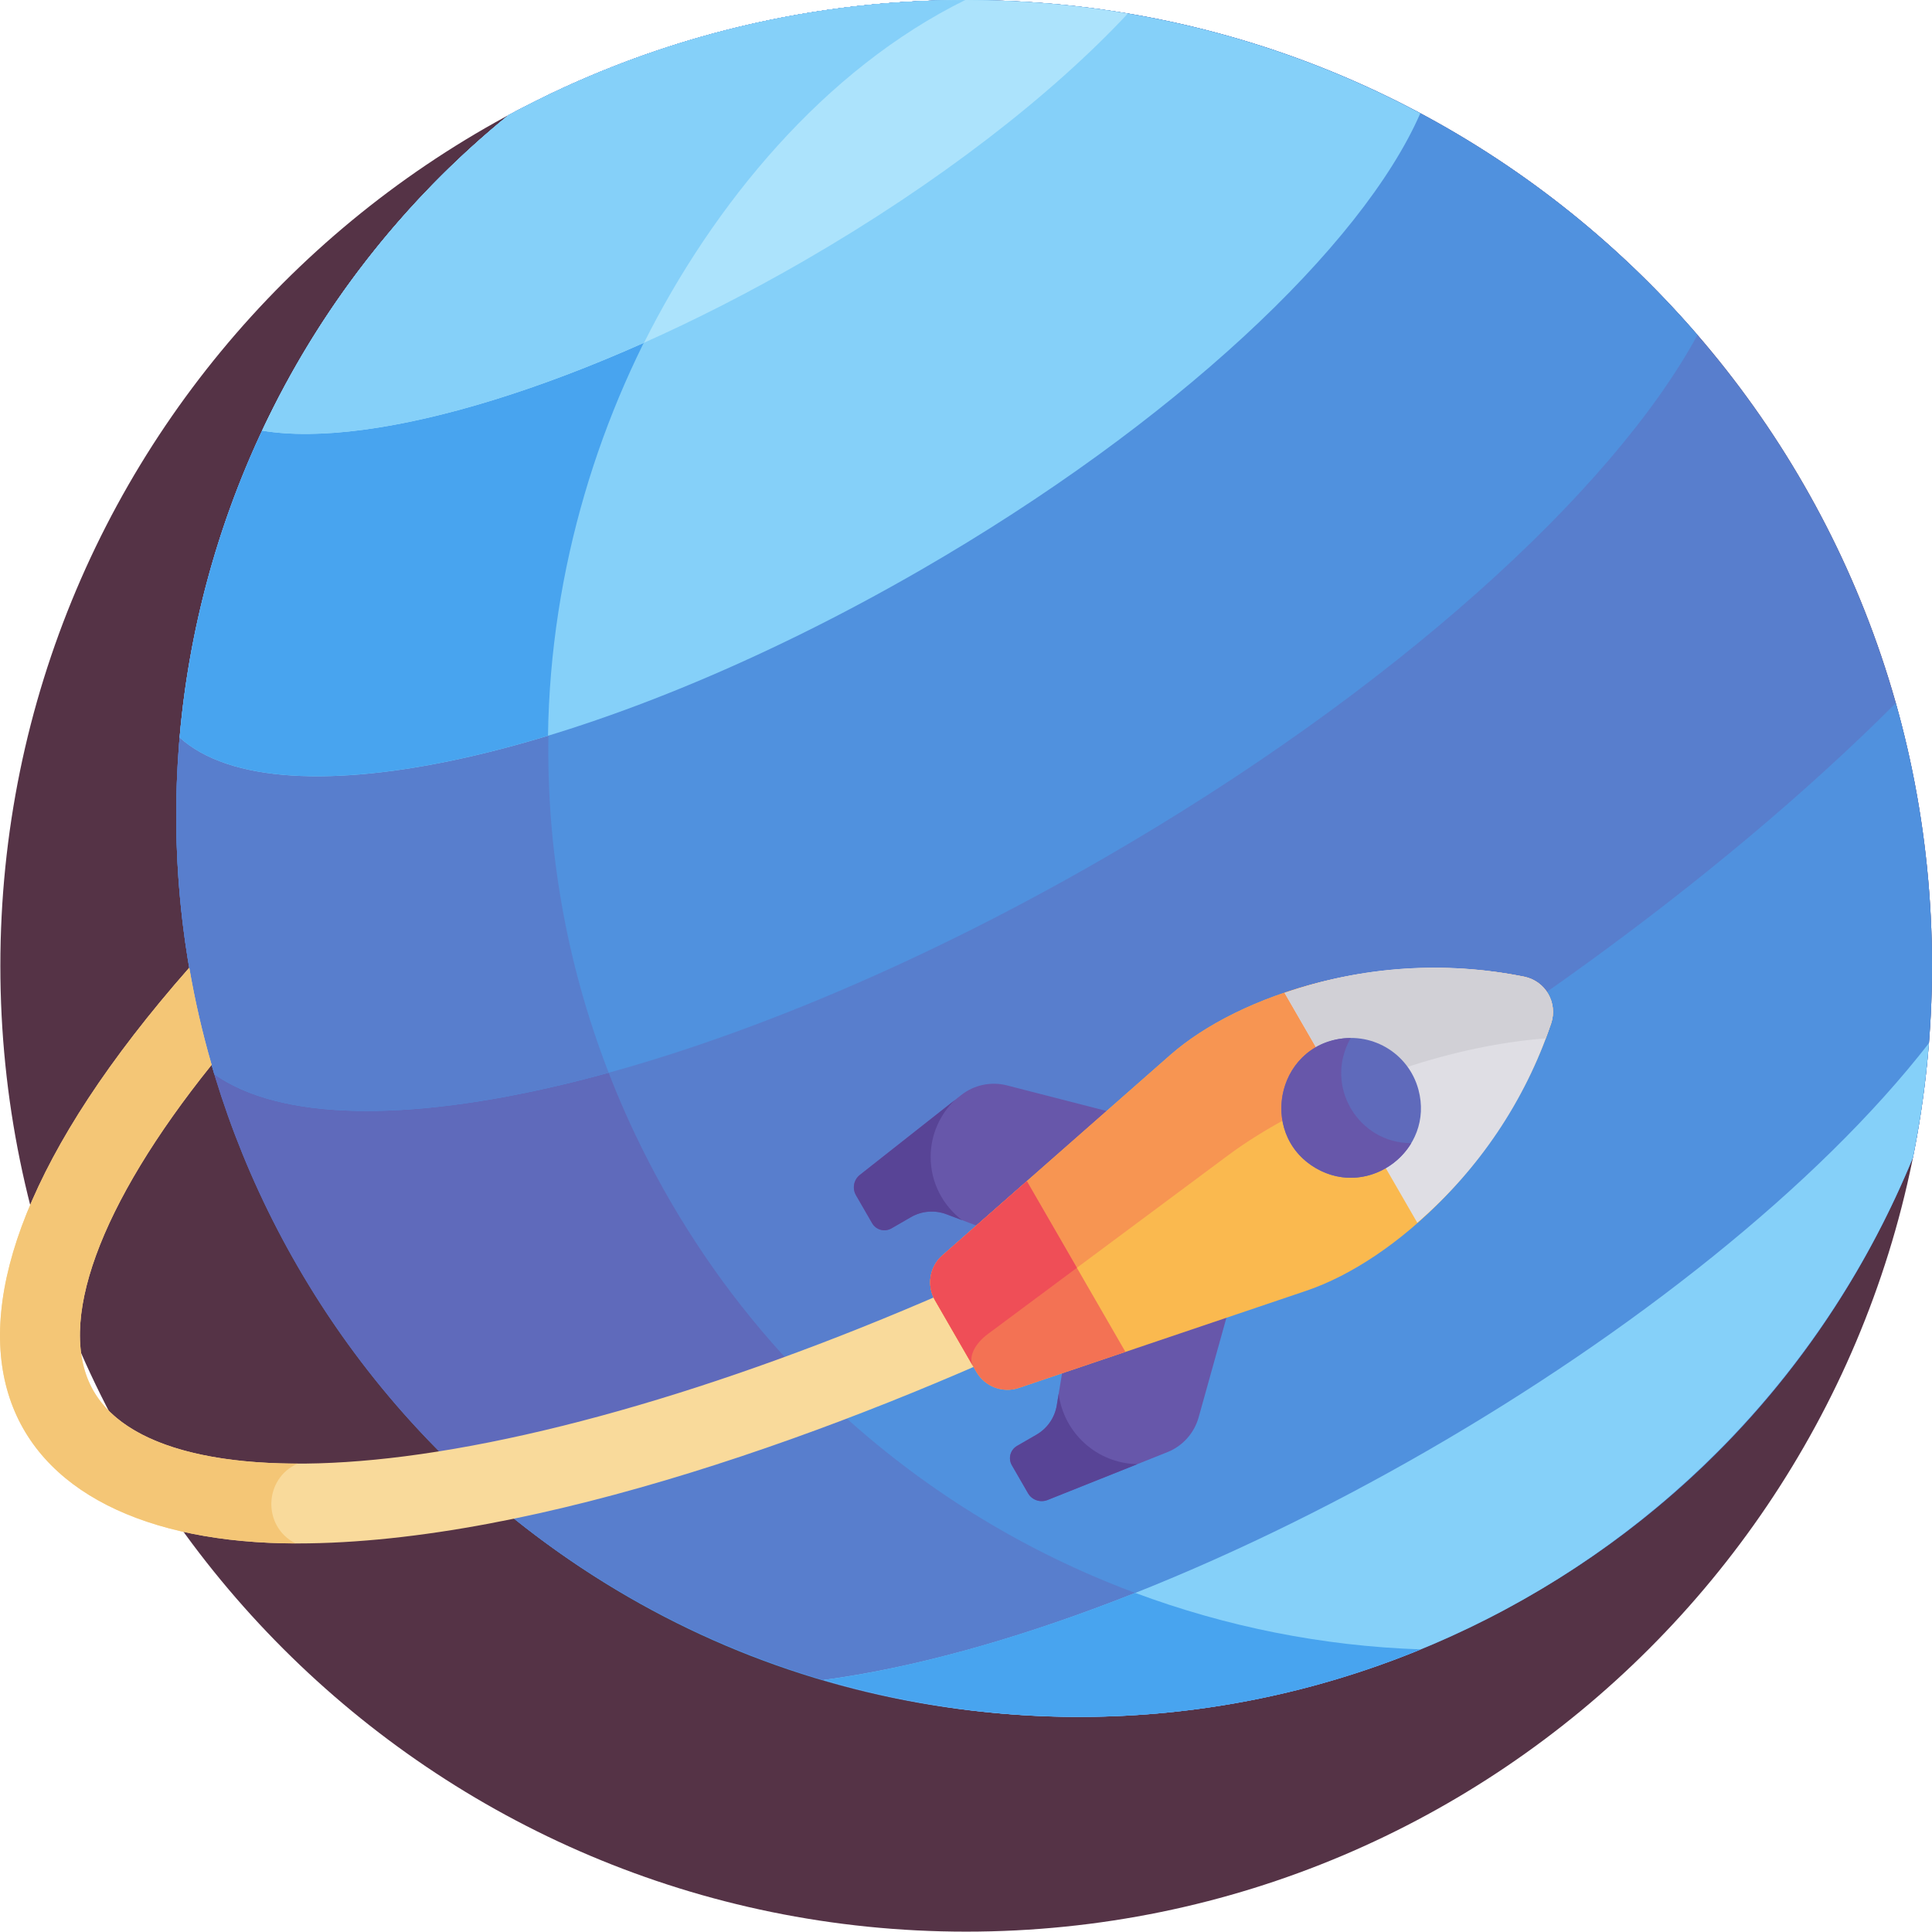 <svg height="512pt" viewBox="0 0 512 512" width="512pt" xmlns="http://www.w3.org/2000/svg"><path d="m512 255.953c0 141.359-114.594 255.953-255.953 255.953s-255.953-114.594-255.953-255.953 114.594-255.953 255.953-255.953 255.953 114.594 255.953 255.953zm0 0" fill="#553346"/><path d="m256.047 0c-43.859 0-85.141 11.043-121.227 30.484-89.562 72.762-115.598 201.805-56.055 304.934 66.02 114.352 212.242 153.531 326.594 87.512 47.637-27.504 82.211-68.93 101.586-116.164 3.309-16.426 5.055-33.414 5.055-50.812 0-141.359-114.594-255.953-255.953-255.953zm0 0" fill="#587ecd"/><path d="m169.883 303.832c-60.824-123.371.086-261.512 85.918-303.828-43.77.039-84.961 11.074-120.98 30.48-89.562 72.762-115.598 201.805-56.055 304.934 60.582 104.934 188.691 146.551 297.742 101.688-85.277-2.863-166.258-51.387-206.625-133.273zm0 0" fill="#5f6abb"/><path d="m256.047 0c-43.867 0-85.152 11.043-121.238 30.488-75.336 61.215-105.711 162.254-78.008 254.188 34.766 24.617 133.926 1.535 235.699-57.227 76.477-44.152 134.762-97.098 157.348-138.688-46.934-54.355-116.348-88.762-193.801-88.762zm0 0" fill="#5091de"/><path d="m161.305 284.289c-46.051-118.785 14.043-244.621 94.496-284.285-43.77.039-84.961 11.074-120.98 30.48-63.438 51.539-95.391 131.77-86.711 211.422 1.633 14.996 4.641 29.332 8.691 42.77 18.984 13.441 57.172 12.66 104.504-.387zm0 0" fill="#587ecd"/><path d="m376.398 30.023c-35.875-19.152-76.844-30.023-120.352-30.023-43.867 0-85.152 11.043-121.242 30.492-51.281 41.672-81.727 101.797-87.203 164.945 26.141 23.727 110.219 5.371 196.441-44.41 67.02-38.695 116.945-85.758 132.355-121.004zm0 0" fill="#85d0f9"/><path d="m134.82 30.484c-49.777 40.441-81.52 99.762-87.203 164.965 15.695 14.227 52.254 13.301 97.609-.473 1.234-88.789 52.777-166.477 110.574-194.973-43.77.039-84.965 11.074-120.98 30.48zm0 0" fill="#48a4ef"/><path d="m298.891 3.59c-13.934-2.348-28.242-3.59-42.844-3.59-43.875 0-85.164 11.047-121.254 30.496-28.406 23.09-50.418 51.84-65.332 83.629 29.836 4.996 85.93-11.699 143.551-44.965 35.812-20.676 65.777-44.043 85.879-65.57zm0 0" fill="#ace3fc"/><path d="m69.473 114.129c22.414 3.746 59.645-4.742 101.203-23.297 18.43-36.777 47.758-72.406 85.125-90.828-43.77.039-84.961 11.074-120.98 30.48-26.547 21.566-49.488 49.828-65.348 83.645zm0 0" fill="#85d0f9"/><path d="m502.41 186.324c-94.688 94.684-257.016 183.629-375.422 208.324 122.898 109.219 317.633 64.094 379.961-87.883 3.309-16.426 5.051-33.414 5.051-50.812 0-24.137-3.348-47.488-9.59-69.629zm0 0" fill="#5091de"/><path d="m126.988 394.648c67.648 60.117 164.734 77.34 249.523 42.457-59.957-2.012-117.789-26.594-160.875-69.473-31.797 12.312-61.773 21.41-88.648 27.016zm0 0" fill="#587ecd"/><path d="m218.246 445.211c117.918 34.723 242.426-25.551 288.711-138.504 1.992-9.891 3.41-19.988 4.223-30.258-58.84 75.766-198.16 156.094-292.934 168.762zm0 0" fill="#85d0f9"/><path d="m300.836 422.129c-30.359 12.035-58.625 19.875-82.551 23.078 22.273 6.551 45.309 9.844 68.461 9.777.184-.004.367 0 .551 0 29.629-.156 60.012-5.867 89.211-17.879-25.961-.871-51.527-5.984-75.672-14.977zm0 0" fill="#48a4ef"/><path d="m273.422 332.117c-61.008 28.789-120.031 47.902-166.195 53.82-42.871 5.492-72.914-.809-82.434-17.297-10.191-17.652 1.48-49.359 31.289-86.449-2.469-8.52-4.441-17.109-5.926-25.734-85.84 97.523-51.602 152.57 28.625 152.57 63.77 0 146.258-30.727 203.652-57.816 5.273-2.488 7.531-8.781 5.043-14.055-2.488-5.273-8.781-7.535-14.055-5.039zm0 0" fill="#f9da9b"/><path d="m317.652 375.605 7.531-26.992-43.633 14.746-1.496 9.078c-.539 3.262-2.508 6.113-5.375 7.766l-5.148 2.973c-1.797 1.039-2.414 3.336-1.375 5.133l4.273 7.406c1.043 1.805 3.254 2.57 5.188 1.797l31.742-12.672c4.055-1.617 7.117-5.031 8.293-9.234zm0 0" fill="#6757aa"/><path d="m294.008 294.621-27.141-6.977c-4.227-1.086-8.719-.141-12.145 2.562l-26.844 21.152c-1.637 1.289-2.078 3.586-1.039 5.391l4.277 7.406c1.035 1.797 3.336 2.414 5.133 1.375l5.148-2.973c2.863-1.656 6.32-1.938 9.414-.77l8.609 3.242zm0 0" fill="#6757aa"/><path d="m411.055 271.246c1.848-5.484-1.488-11.273-7.168-12.418-37.707-7.59-75.418 4.637-93.777 20.781l-60.371 53.082c-3.398 2.992-4.219 7.965-1.953 11.891 3.832 6.637 7.125 12.34 10.957 18.977 2.266 3.922 6.984 5.703 11.273 4.254l76.152-25.742c23.625-7.98 52.754-34.812 64.887-70.824zm0 0" fill="#fab94f"/><path d="m257.875 362.059c-1.316-2.281.316-5.844 3.902-8.516l63.668-47.367c19.145-14.242 53.441-28.602 84.188-30.996.488-1.305.977-2.609 1.422-3.934 1.848-5.484-1.488-11.273-7.172-12.418-37.703-7.59-75.414 4.637-93.777 20.781l-60.367 53.082c-3.402 2.992-4.219 7.965-1.953 11.891 15.027 26.027 1.828 3.168 10.957 18.98zm0 0" fill="#f79552"/><path d="m272.125 313.008-22.387 19.684c-3.398 2.988-4.219 7.965-1.953 11.887.797 1.379-3.293-5.703 10.957 18.98 2.266 3.922 6.984 5.703 11.273 4.25l28.238-9.543zm0 0" fill="#f37254"/><path d="m258.742 363.559-.867-1.5c-1.316-2.281.316-5.844 3.902-8.516l23.609-17.562-13.262-22.973-11.062 9.727-11.324 9.957c-3.406 2.996-4.215 7.973-1.953 11.891 11.648 20.176.809 1.398 10.957 18.977zm0 0" fill="#ef4e57"/><path d="m403.887 258.828c-21.227-4.27-43.141-2.742-63.453 4.312l8.688 15.043c8.508-4.914 19.387-1.996 24.301 6.512 4.914 8.508 1.996 19.391-6.512 24.301l8.688 15.047c16.266-14.062 28.547-32.277 35.457-52.797 1.848-5.484-1.488-11.273-7.168-12.418zm0 0" fill="#dfdee4"/><path d="m403.887 258.828c-.004 0-.004 0-.004 0-21.105-4.246-43.098-2.758-63.449 4.309l8.688 15.047c7.906-4.566 17.852-2.363 23.164 4.797 12.711-4.207 25.352-6.867 37.348-7.801.402-1.078 1.059-2.852 1.414-3.914.004-.008.004-.016.008-.02 1.848-5.484-1.488-11.273-7.168-12.418zm0 0" fill="#d1d0d6"/><path d="m353.238 275.703c-15.883 4.254-18.645 25.715-4.461 33.906 14.164 8.18 31.402-4.875 27.129-20.82-2.648-9.879-12.785-15.73-22.668-13.086zm0 0" fill="#5f6abb"/><path d="m357.949 275.09c-19.02.098-25.258 25.23-9.172 34.52 9.504 5.484 20.379 1.41 25.223-6.676-13.816.102-23.348-14.996-16.051-27.844zm0 0" fill="#6757aa"/><path d="m246.633 306.621c0-5.918 2.457-11.258 6.395-15.078l-25.148 19.816c-1.637 1.289-2.078 3.586-1.035 5.391l4.273 7.406c1.039 1.797 3.336 2.414 5.133 1.375l5.148-2.973c2.867-1.656 6.32-1.938 9.414-.77l4.164 1.566c-5.062-3.836-8.344-9.895-8.344-16.734zm0 0" fill="#584496"/><path d="m280.555 369.395-.5 3.043c-.535 3.262-2.508 6.113-5.371 7.766l-5.152 2.977c-1.797 1.035-2.414 3.332-1.375 5.129l4.277 7.406c1.039 1.805 3.25 2.57 5.188 1.797l23.785-9.496c-10.707-.207-19.477-8.238-20.852-18.621zm0 0" fill="#584496"/><path d="m78.863 387.867c-27.656-.027-46.82-6.668-54.07-19.227-10.191-17.652 1.48-49.355 31.289-86.449-2.469-8.52-4.441-17.109-5.926-25.734-86.145 97.867-51.129 152.375 28.164 152.562-8.844-4.5-8.426-17.152.543-21.152zm0 0" fill="#f4c676"/></svg>